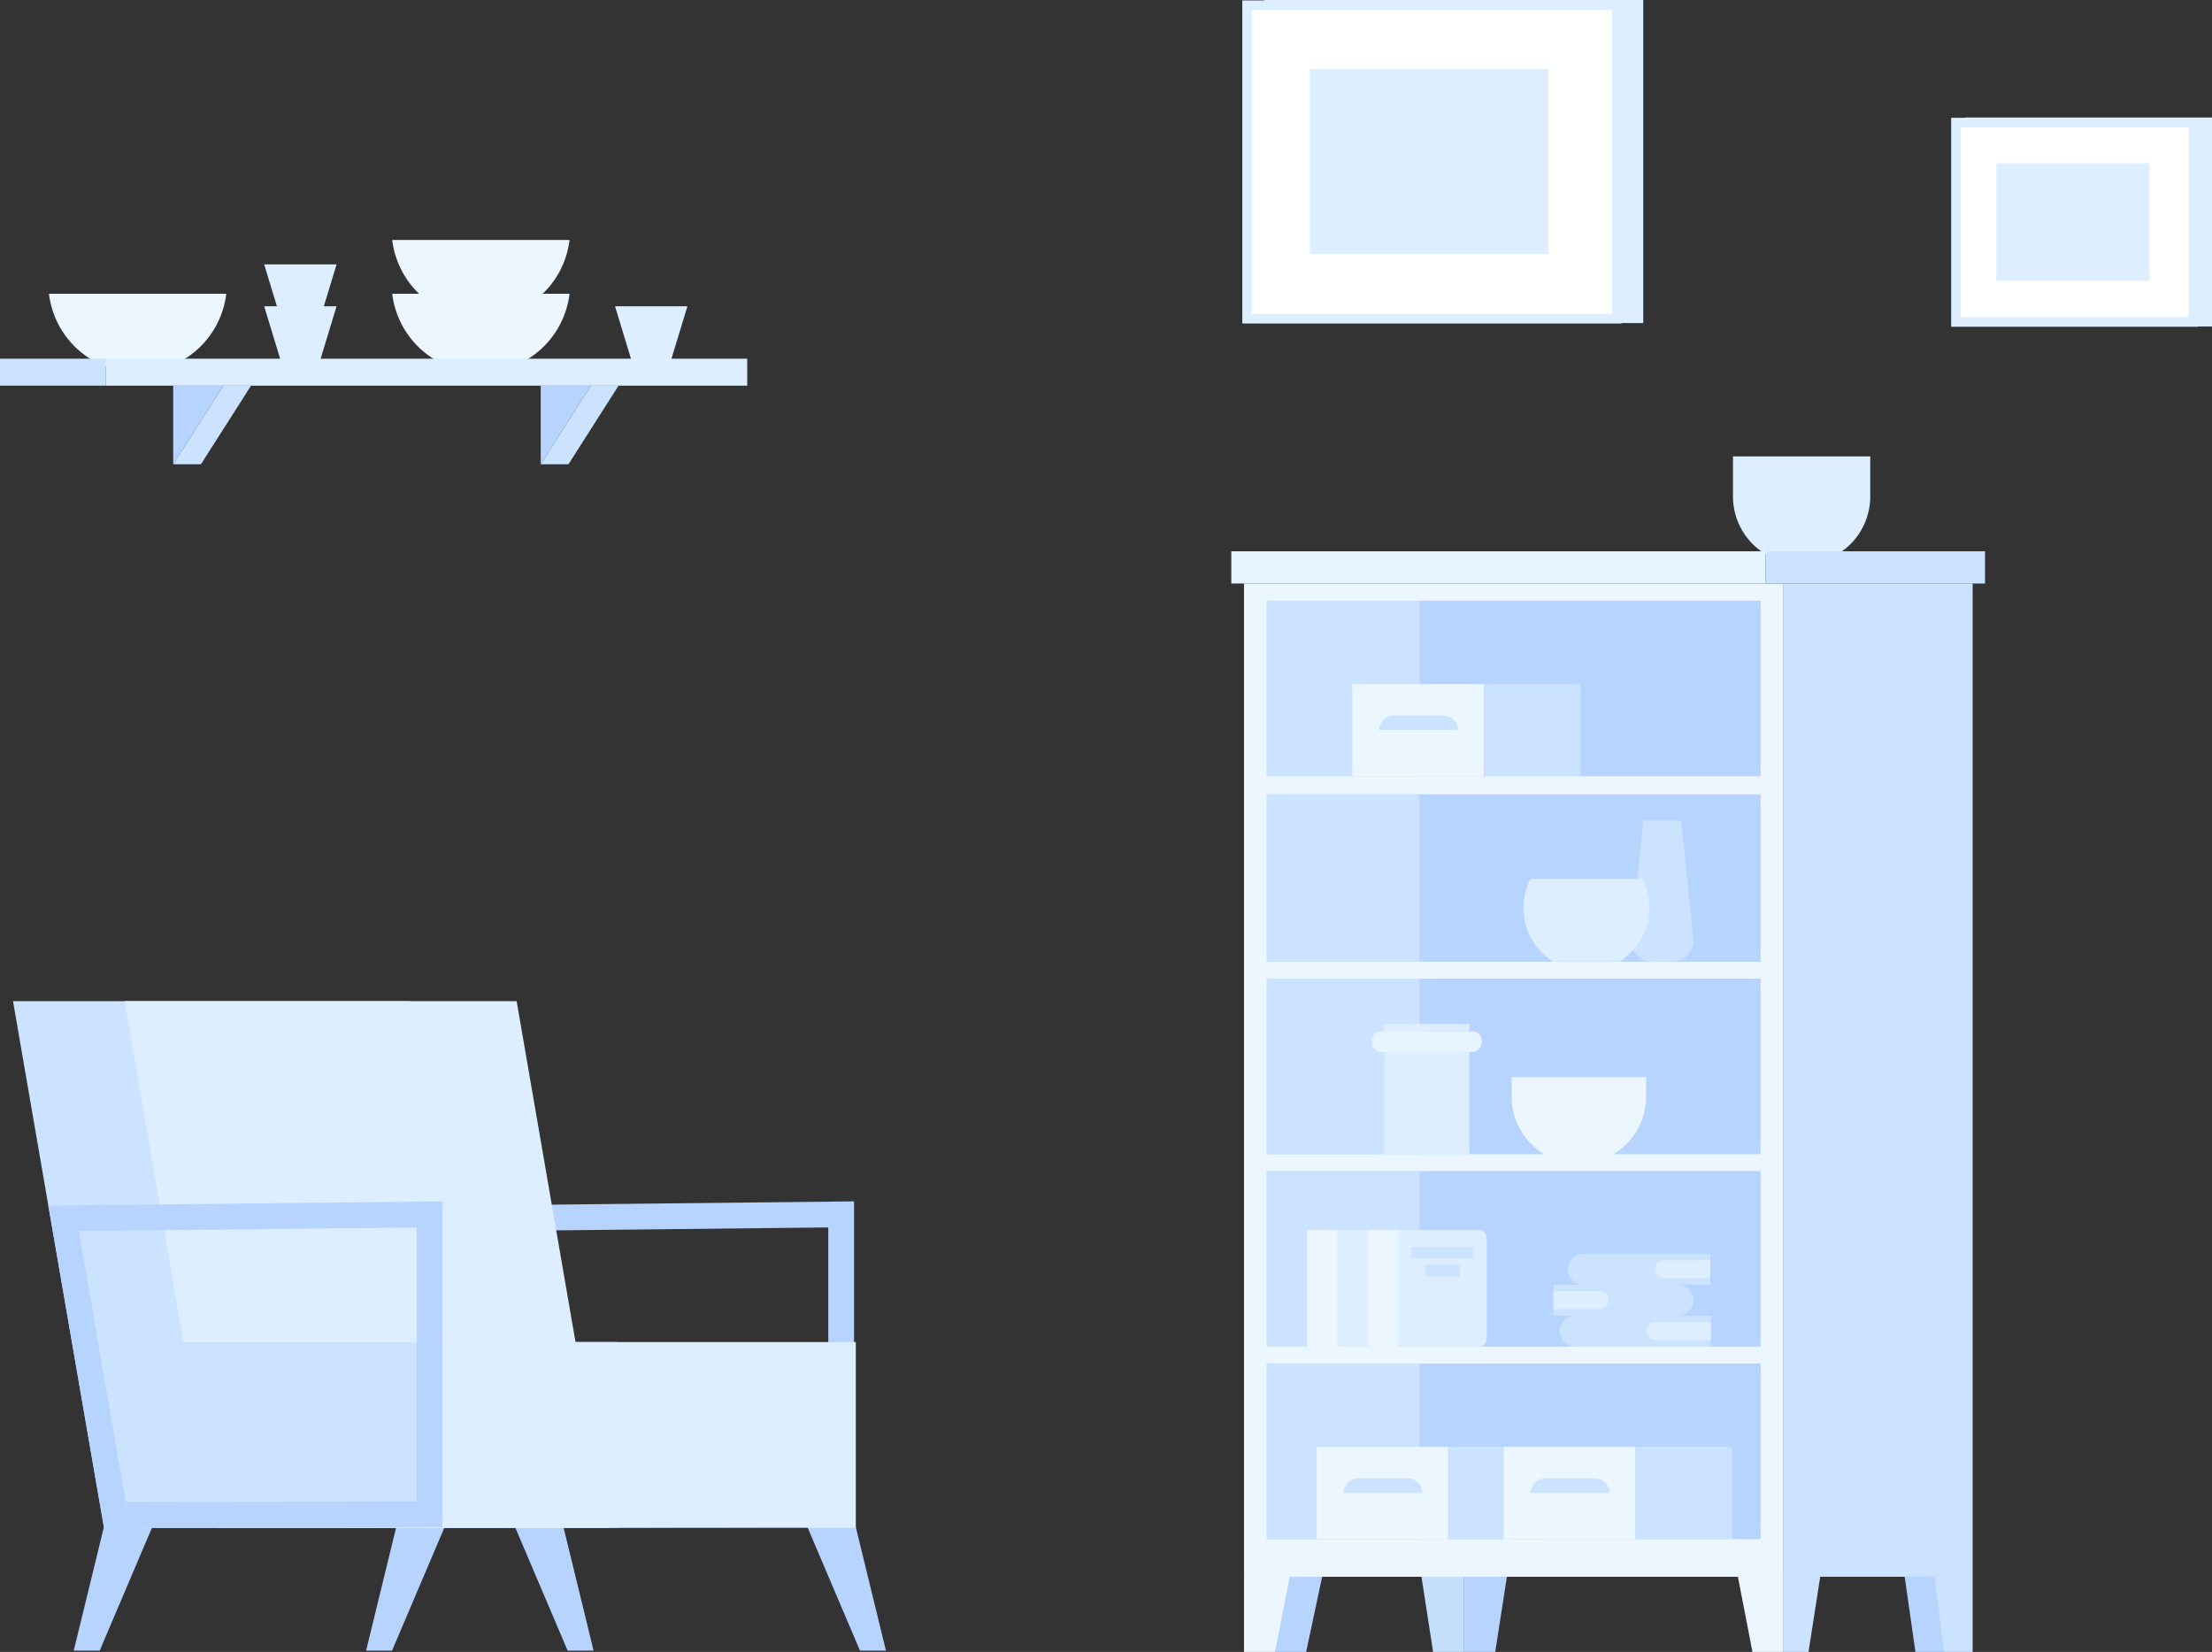 <svg xmlns="http://www.w3.org/2000/svg" width="1167.056" height="871.541" viewBox="0 0 1167.056 871.541">
  <rect x="0" y="0" width="1167.056" height="871.541" fill="#333333" stroke="none"/>
  <g id="Background" transform="translate(-0.564 2)">
    <g id="Group_55" data-name="Group 55" transform="translate(650.2 238)">
      <path id="Fill_1" data-name="Fill 1" d="M36.925,56.624H35.506A35.505,35.505,0,0,1,0,21.119V0H72.43V21.119a35.5,35.5,0,0,1-35.506,35.5" transform="translate(264.688 0.8)" fill="#dceeff"/>
      <path id="Fill_4" data-name="Fill 4" d="M16.389,39.675H0V0H24.843Z" transform="translate(23.094 591.865)" fill="#b6d4ff"/>
      <path id="Fill_6" data-name="Fill 6" d="M0,524.014H284.655V0H0Z" transform="translate(6.704 67.851)" fill="#ecf6ff"/>
      <path id="Fill_8" data-name="Fill 8" d="M16.39,39.675H0V0H24.075Z" transform="translate(6.704 591.865)" fill="#ecf6ff"/>
      <path id="Fill_9" data-name="Fill 9" d="M13.177,39.675H0V0H19.356Z" transform="translate(291.359 591.865)" fill="#cce3ff"/>
      <path id="Fill_10" data-name="Fill 10" d="M7.686,39.675H24.074V0H0Z" transform="translate(267.285 591.865)" fill="#ecf6ff"/>
      <path id="Fill_11" data-name="Fill 11" d="M16.39,39.675H0V0H22.538Z" transform="translate(122.867 591.865)" fill="#b6d4ff"/>
      <path id="Fill_12" data-name="Fill 12" d="M20.758,39.675H5.663L0,0H20.758Z" transform="translate(355.28 591.865)" fill="#b6d4ff"/>
      <path id="Fill_13" data-name="Fill 13" d="M20.05,39.675H4.955L0,0H20.05Z" transform="translate(371.083 591.865)" fill="#cce3ff"/>
      <path id="Fill_14" data-name="Fill 14" d="M22.538,39.675H6.149L0,0H22.538Z" transform="translate(100.329 591.865)" fill="#c5e0fc"/>
      <path id="Fill_15" data-name="Fill 15" d="M0,92.609H260.58V0H0Z" transform="translate(18.742 276.314)" fill="#b6d4ff"/>
      <path id="Fill_16" data-name="Fill 16" d="M0,92.609H80.614V0H0Z" transform="translate(18.742 276.314)" fill="#cce3ff"/>
      <path id="Fill_17" data-name="Fill 17" d="M0,92.61H260.58V0H0Z" transform="translate(18.742 377.838)" fill="#b6d4ff"/>
      <path id="Fill_18" data-name="Fill 18" d="M0,92.61H80.614V0H0Z" transform="translate(18.742 377.838)" fill="#cce3ff"/>
      <path id="Fill_19" data-name="Fill 19" d="M0,92.61H260.58V0H0Z" transform="translate(18.742 479.362)" fill="#b6d4ff"/>
      <path id="Fill_20" data-name="Fill 20" d="M0,92.61H80.614V0H0Z" transform="translate(18.742 479.362)" fill="#cce3ff"/>
      <path id="Fill_21" data-name="Fill 21" d="M0,92.609H260.58V0H0Z" transform="translate(18.742 76.906)" fill="#b6d4ff"/>
      <path id="Fill_22" data-name="Fill 22" d="M0,92.609H80.614V0H0Z" transform="translate(18.742 76.906)" fill="#cce3ff"/>
      <path id="Fill_23" data-name="Fill 23" d="M0,88.335H260.58V0H0Z" transform="translate(18.742 179.064)" fill="#b6d4ff"/>
      <path id="Fill_24" data-name="Fill 24" d="M0,88.335H80.614V0H0Z" transform="translate(18.742 179.064)" fill="#cce3ff"/>
      <path id="Fill_25" data-name="Fill 25" d="M0,524.014H99.774V0H0Z" transform="translate(291.359 67.851)" fill="#cce3ff"/>
      <path id="Fill_26" data-name="Fill 26" d="M0,17H281.941V0H0Z" transform="translate(0 50.851)" fill="#e6f4ff"/>
      <path id="Fill_27" data-name="Fill 27" d="M0,17H115.726V0H0Z" transform="translate(281.941 50.851)" fill="#cce3ff"/>
      <path id="Fill_28" data-name="Fill 28" d="M73.774,8.166h0a8.166,8.166,0,0,1-8.166,8.166H0V0H65.608a8.166,8.166,0,0,1,8.166,8.166" transform="translate(170.015 437.783)" fill="#cce3ff"/>
      <path id="Fill_29" data-name="Fill 29" d="M29.118,4.727h0A4.727,4.727,0,0,1,24.39,9.455H.1a.1.1,0,0,1-.1-.1V.1A.1.1,0,0,1,.1,0H24.39a4.727,4.727,0,0,1,4.727,4.727" transform="translate(170.016 441.221)" fill="#dceeff"/>
      <path id="Fill_30" data-name="Fill 30" d="M79.85,0V16.333H8.166A8.166,8.166,0,0,1,8.166,0Z" transform="translate(173.207 454.115)" fill="#cce3ff"/>
      <path id="Fill_31" data-name="Fill 31" d="M34.028,0V9.364H4.682A4.682,4.682,0,0,1,4.682,0Z" transform="translate(219.029 457.599)" fill="#dceeff"/>
      <path id="Fill_32" data-name="Fill 32" d="M75.146,0V16.333H8.166A8.166,8.166,0,0,1,8.166,0Z" transform="translate(177.606 421.45)" fill="#cce3ff"/>
      <path id="Fill_33" data-name="Fill 33" d="M29.325,0V9.364H4.682A4.682,4.682,0,1,1,4.682,0Z" transform="translate(223.427 424.934)" fill="#dceeff"/>
      <path id="Fill_34" data-name="Fill 34" d="M0,62.788H44.91V0H0Z" transform="translate(80.666 306.316)" fill="#dceeff"/>
      <path id="Fill_35" data-name="Fill 35" d="M0,3.88H44.91V0H0Z" transform="translate(80.666 300.218)" fill="#dceeff"/>
      <path id="Fill_36" data-name="Fill 36" d="M53.145,10.864H4.838A4.838,4.838,0,0,1,0,6.026V4.838A4.837,4.837,0,0,1,4.838,0H53.145a4.837,4.837,0,0,1,4.838,4.838V6.026a4.838,4.838,0,0,1-4.838,4.838" transform="translate(74.13 304.098)" fill="#e6f4ff"/>
      <path id="Fill_37" data-name="Fill 37" d="M0,48.644H69.37V0H0Z" transform="translate(45.094 523.328)" fill="#ecf6ff"/>
      <path id="Fill_38" data-name="Fill 38" d="M0,48.644H51.139V0H0Z" transform="translate(114.464 523.328)" fill="#cce3ff"/>
      <path id="Fill_39" data-name="Fill 39" d="M41.492,7.71H0A7.71,7.71,0,0,1,7.71,0H33.782a7.71,7.71,0,0,1,7.71,7.71" transform="translate(59.353 539.94)" fill="#cce3ff"/>
      <path id="Fill_40" data-name="Fill 40" d="M0,48.644H69.37V0H0Z" transform="translate(143.741 523.328)" fill="#ecf6ff"/>
      <path id="Fill_41" data-name="Fill 41" d="M0,48.644H51.139V0H0Z" transform="translate(213.11 523.328)" fill="#cce3ff"/>
      <path id="Fill_42" data-name="Fill 42" d="M41.492,7.71H0A7.71,7.71,0,0,1,7.71,0H33.782a7.71,7.71,0,0,1,7.71,7.71" transform="translate(157.999 539.94)" fill="#cce3ff"/>
      <path id="Fill_43" data-name="Fill 43" d="M0,48.643H69.37V0H0Z" transform="translate(63.83 120.872)" fill="#ecf6ff"/>
      <path id="Fill_44" data-name="Fill 44" d="M0,48.643H51.139V0H0Z" transform="translate(133.2 120.872)" fill="#cce3ff"/>
      <path id="Fill_45" data-name="Fill 45" d="M41.492,7.71H0A7.71,7.71,0,0,1,7.71,0H33.782A7.71,7.71,0,0,1,41.492,7.71Z" transform="translate(78.089 137.484)" fill="#cce3ff"/>
      <path id="Fill_46" data-name="Fill 46" d="M.059,62.247,6.446,0H26.421l6.388,62.247A11.065,11.065,0,0,1,21.8,74.441H11.065A11.065,11.065,0,0,1,.059,62.247" transform="translate(210.923 192.958)" fill="#cce3ff"/>
      <path id="Fill_47" data-name="Fill 47" d="M0,61.5H16.1V0H0Z" transform="translate(56.046 408.948)" fill="#dceeff"/>
      <path id="Fill_48" data-name="Fill 48" d="M0,61.5H16.1V0H0Z" transform="translate(39.946 408.948)" fill="#ecf6ff"/>
      <path id="Fill_49" data-name="Fill 49" d="M0,61.5H16.1V0H0Z" transform="translate(72.146 408.948)" fill="#ecf6ff"/>
      <path id="Fill_50" data-name="Fill 50" d="M42.416,61.5H0V0H42.416a4.1,4.1,0,0,1,4.1,4.1V57.4a4.1,4.1,0,0,1-4.1,4.1" transform="translate(88.245 408.948)" fill="#dceeff"/>
      <path id="Fill_51" data-name="Fill 51" d="M0,6.089H32.732V0H0Z" transform="translate(95.138 417.908)" fill="#cce3ff"/>
      <path id="Fill_52" data-name="Fill 52" d="M0,6.089H18.146V0H0Z" transform="translate(102.431 427.302)" fill="#cce3ff"/>
      <path id="Fill_53" data-name="Fill 53" d="M35.506,45.7h0A35.506,35.506,0,0,1,0,10.193V0H71.011V10.193A35.506,35.506,0,0,1,35.506,45.7" transform="translate(147.865 328.28)" fill="#ecf6ff"/>
      <path id="Fill_54" data-name="Fill 54" d="M66.388,15.409a33.228,33.228,0,0,1-15.8,28.307H15.8A33.264,33.264,0,0,1,3.783,0H62.6a33.079,33.079,0,0,1,3.783,15.409" transform="translate(154.136 223.683)" fill="#dceeff"/>
    </g>
    <g id="Background_Object_Chair_5" data-name="Background Object / Chair / 5" transform="translate(468 525)">
      <g id="Group_14" data-name="Group 14" transform="translate(0 0.4)">
        <path id="Fill_1-2" data-name="Fill 1" d="M0,3.478-30.2,74.441H-43.888L-25.722,0Z" transform="translate(-384.651 269.01)" fill="#b6d4ff"/>
        <path id="Fill_2" data-name="Fill 2" d="M0,3.478-30.194,74.441H-43.887L-25.722,0Z" transform="translate(-230.4 269.01)" fill="#b6d4ff"/>
        <path id="Fill_3" data-name="Fill 3" d="M0,74.441H-13.693L-43.887,3.478-18.166,0Z" transform="translate(0 269.01)" fill="#b6d4ff"/>
        <path id="Fill_4-2" data-name="Fill 4" d="M0,74.441H-13.693l-30.2-70.962L-18.166,0Z" transform="translate(-154.251 269.01)" fill="#b6d4ff"/>
        <path id="Fill_5" data-name="Fill 5" d="M-178.571,172.207h0L0,171.824V0L-207.936,2.236l29.365,169.969ZM-13.6,13.747V158.253l-153.523.328L-191.815,15.664Z" transform="translate(-16.838 106.416)" fill="#b6d4ff"/>
        <path id="Fill_6-2" data-name="Fill 6" d="M-48,0,0,277.822H-209.4L-257.4,0Z" transform="translate(-203.167 0.8)" fill="#cce3ff"/>
        <path id="Fill_7" data-name="Fill 7" d="M-48,0,0,277.822H-206.86L-254.86,0Z" transform="translate(-146.858 0.8)" fill="#dceeff"/>
        <path id="Fill_8-2" data-name="Fill 8" d="M-22.763,97.987H-269a22.763,22.763,0,0,1-22.762-22.763V22.763A22.763,22.763,0,0,1-269,0H-22.763A22.763,22.763,0,0,1,0,22.763V75.224A22.763,22.763,0,0,1-22.763,97.987" transform="translate(-120.806 180.635)" fill="#cce3ff"/>
        <path id="Fill_10-2" data-name="Fill 10" d="M0,97.987H-218.083V0H0Z" transform="translate(-15.913 180.634)" fill="#dceeff"/>
        <path id="Fill_12-2" data-name="Fill 12" d="M-178.571,172.207h0L0,171.824V0L-207.937,2.236l29.366,169.969ZM-13.6,13.747V158.253l-153.523.328L-191.815,15.664Z" transform="translate(-233.996 106.416)" fill="#b6d4ff"/>
      </g>
    </g>
    <g id="Background_Object_Pluteus_2" data-name="Background Object / Pluteus / 2" transform="translate(395 123)">
      <g id="Group_21" data-name="Group 21" transform="translate(-0.2 0.8)">
        <path id="Fill_1-3" data-name="Fill 1" d="M-93.558,0A47.127,47.127,0,0,0-46.779,41.483,47.127,47.127,0,0,0,0,0Z" transform="translate(-274.853 29.193)" fill="#ecf6ff"/>
        <g id="Group_5" data-name="Group 5" transform="translate(-93.6 0.739)">
          <path id="Fill_3-2" data-name="Fill 3" d="M-93.558,0a47.127,47.127,0,0,0,46.78,41.483A47.127,47.127,0,0,0,0,0Z" transform="translate(-0.142 0.061)" fill="#ecf6ff"/>
        </g>
        <path id="Fill_6-3" data-name="Fill 6" d="M-93.558,0a47.127,47.127,0,0,0,46.78,41.483A47.127,47.127,0,0,0,0,0Z" transform="translate(-93.742 29.193)" fill="#ecf6ff"/>
        <path id="Fill_8-3" data-name="Fill 8" d="M0,0H-38.2l10.285,33.832h17.626Z" transform="translate(-216.655 35.772)" fill="#dceeff"/>
        <path id="Fill_10-3" data-name="Fill 10" d="M0,0H-38.2l10.285,33.832h17.626Z" transform="translate(-31.548 35.772)" fill="#dceeff"/>
        <path id="Fill_12-3" data-name="Fill 12" d="M0,0H-38.2l10.285,33.833h17.626Z" transform="translate(-216.655 13.68)" fill="#dceeff"/>
        <path id="Fill_14-2" data-name="Fill 14" d="M0,14.221H-338.542V0H0Z" transform="translate(0 63.442)" fill="#dceeff"/>
        <path id="Fill_16-2" data-name="Fill 16" d="M0,14.221H-55.694V0H0Z" transform="translate(-338.542 63.442)" fill="#cce3ff"/>
        <path id="Fill_17-2" data-name="Fill 17" d="M0,0-26.438,41.477V0Z" transform="translate(-82.512 77.663)" fill="#b6d4ff"/>
        <path id="Fill_18-2" data-name="Fill 18" d="M0,0-26.438,41.477h-14.63L-14.63,0Z" transform="translate(-67.882 77.663)" fill="#cce3ff"/>
        <path id="Fill_19-2" data-name="Fill 19" d="M0,0-26.438,41.477V0Z" transform="translate(-276.414 77.663)" fill="#b6d4ff"/>
        <path id="Fill_20-2" data-name="Fill 20" d="M0,0-26.438,41.477h-14.63L-14.63,0Z" transform="translate(-261.784 77.663)" fill="#cce3ff"/>
      </g>
    </g>
    <g id="Group_8" data-name="Group 8" transform="translate(658)">
      <path id="Fill_1-4" data-name="Fill 1" d="M0,165.44H195.078V0H0Z" transform="translate(11.971 0.5)" fill="#dceeff"/>
      <path id="Stroke_2" data-name="Stroke 2" d="M0,165.44H195.078V0H0Z" transform="translate(11.971 0.5)" fill="none" stroke="#dceeff" stroke-miterlimit="10" stroke-width="5"/>
      <path id="Fill_4-3" data-name="Fill 4" d="M0,165.44H195.078V0H0Z" transform="translate(0.5 0.722)" fill="#fff"/>
      <path id="Stroke_5" data-name="Stroke 5" d="M0,165.44H195.078V0H0Z" transform="translate(0.5 0.722)" fill="none" stroke="#dceeff" stroke-miterlimit="10" stroke-width="5"/>
      <path id="Fill_7-2" data-name="Fill 7" d="M0,97.526H125.847V0H0Z" transform="translate(33.726 34.457)" fill="#dceeff"/>
    </g>
    <g id="Group_8-2" data-name="Group 8" transform="translate(1032 62)">
      <path id="Fill_1-5" data-name="Fill 1" d="M0,105.248H125.255V0H0Z" transform="translate(7.865 0.499)" fill="#dceeff"/>
      <path id="Stroke_2-2" data-name="Stroke 2" d="M0,105.248H125.255V0H0Z" transform="translate(7.865 0.499)" fill="none" stroke="#dceeff" stroke-miterlimit="10" stroke-width="5"/>
      <path id="Fill_4-4" data-name="Fill 4" d="M0,105.248H125.254V0H0Z" transform="translate(0.5 0.641)" fill="#fff"/>
      <path id="Stroke_5-2" data-name="Stroke 5" d="M0,105.248H125.254V0H0Z" transform="translate(0.5 0.641)" fill="none" stroke="#dceeff" stroke-miterlimit="10" stroke-width="5"/>
      <path id="Fill_7-3" data-name="Fill 7" d="M0,62.043H80.8V0H0Z" transform="translate(21.833 22.102)" fill="#dceeff"/>
    </g>
  </g>
</svg>
